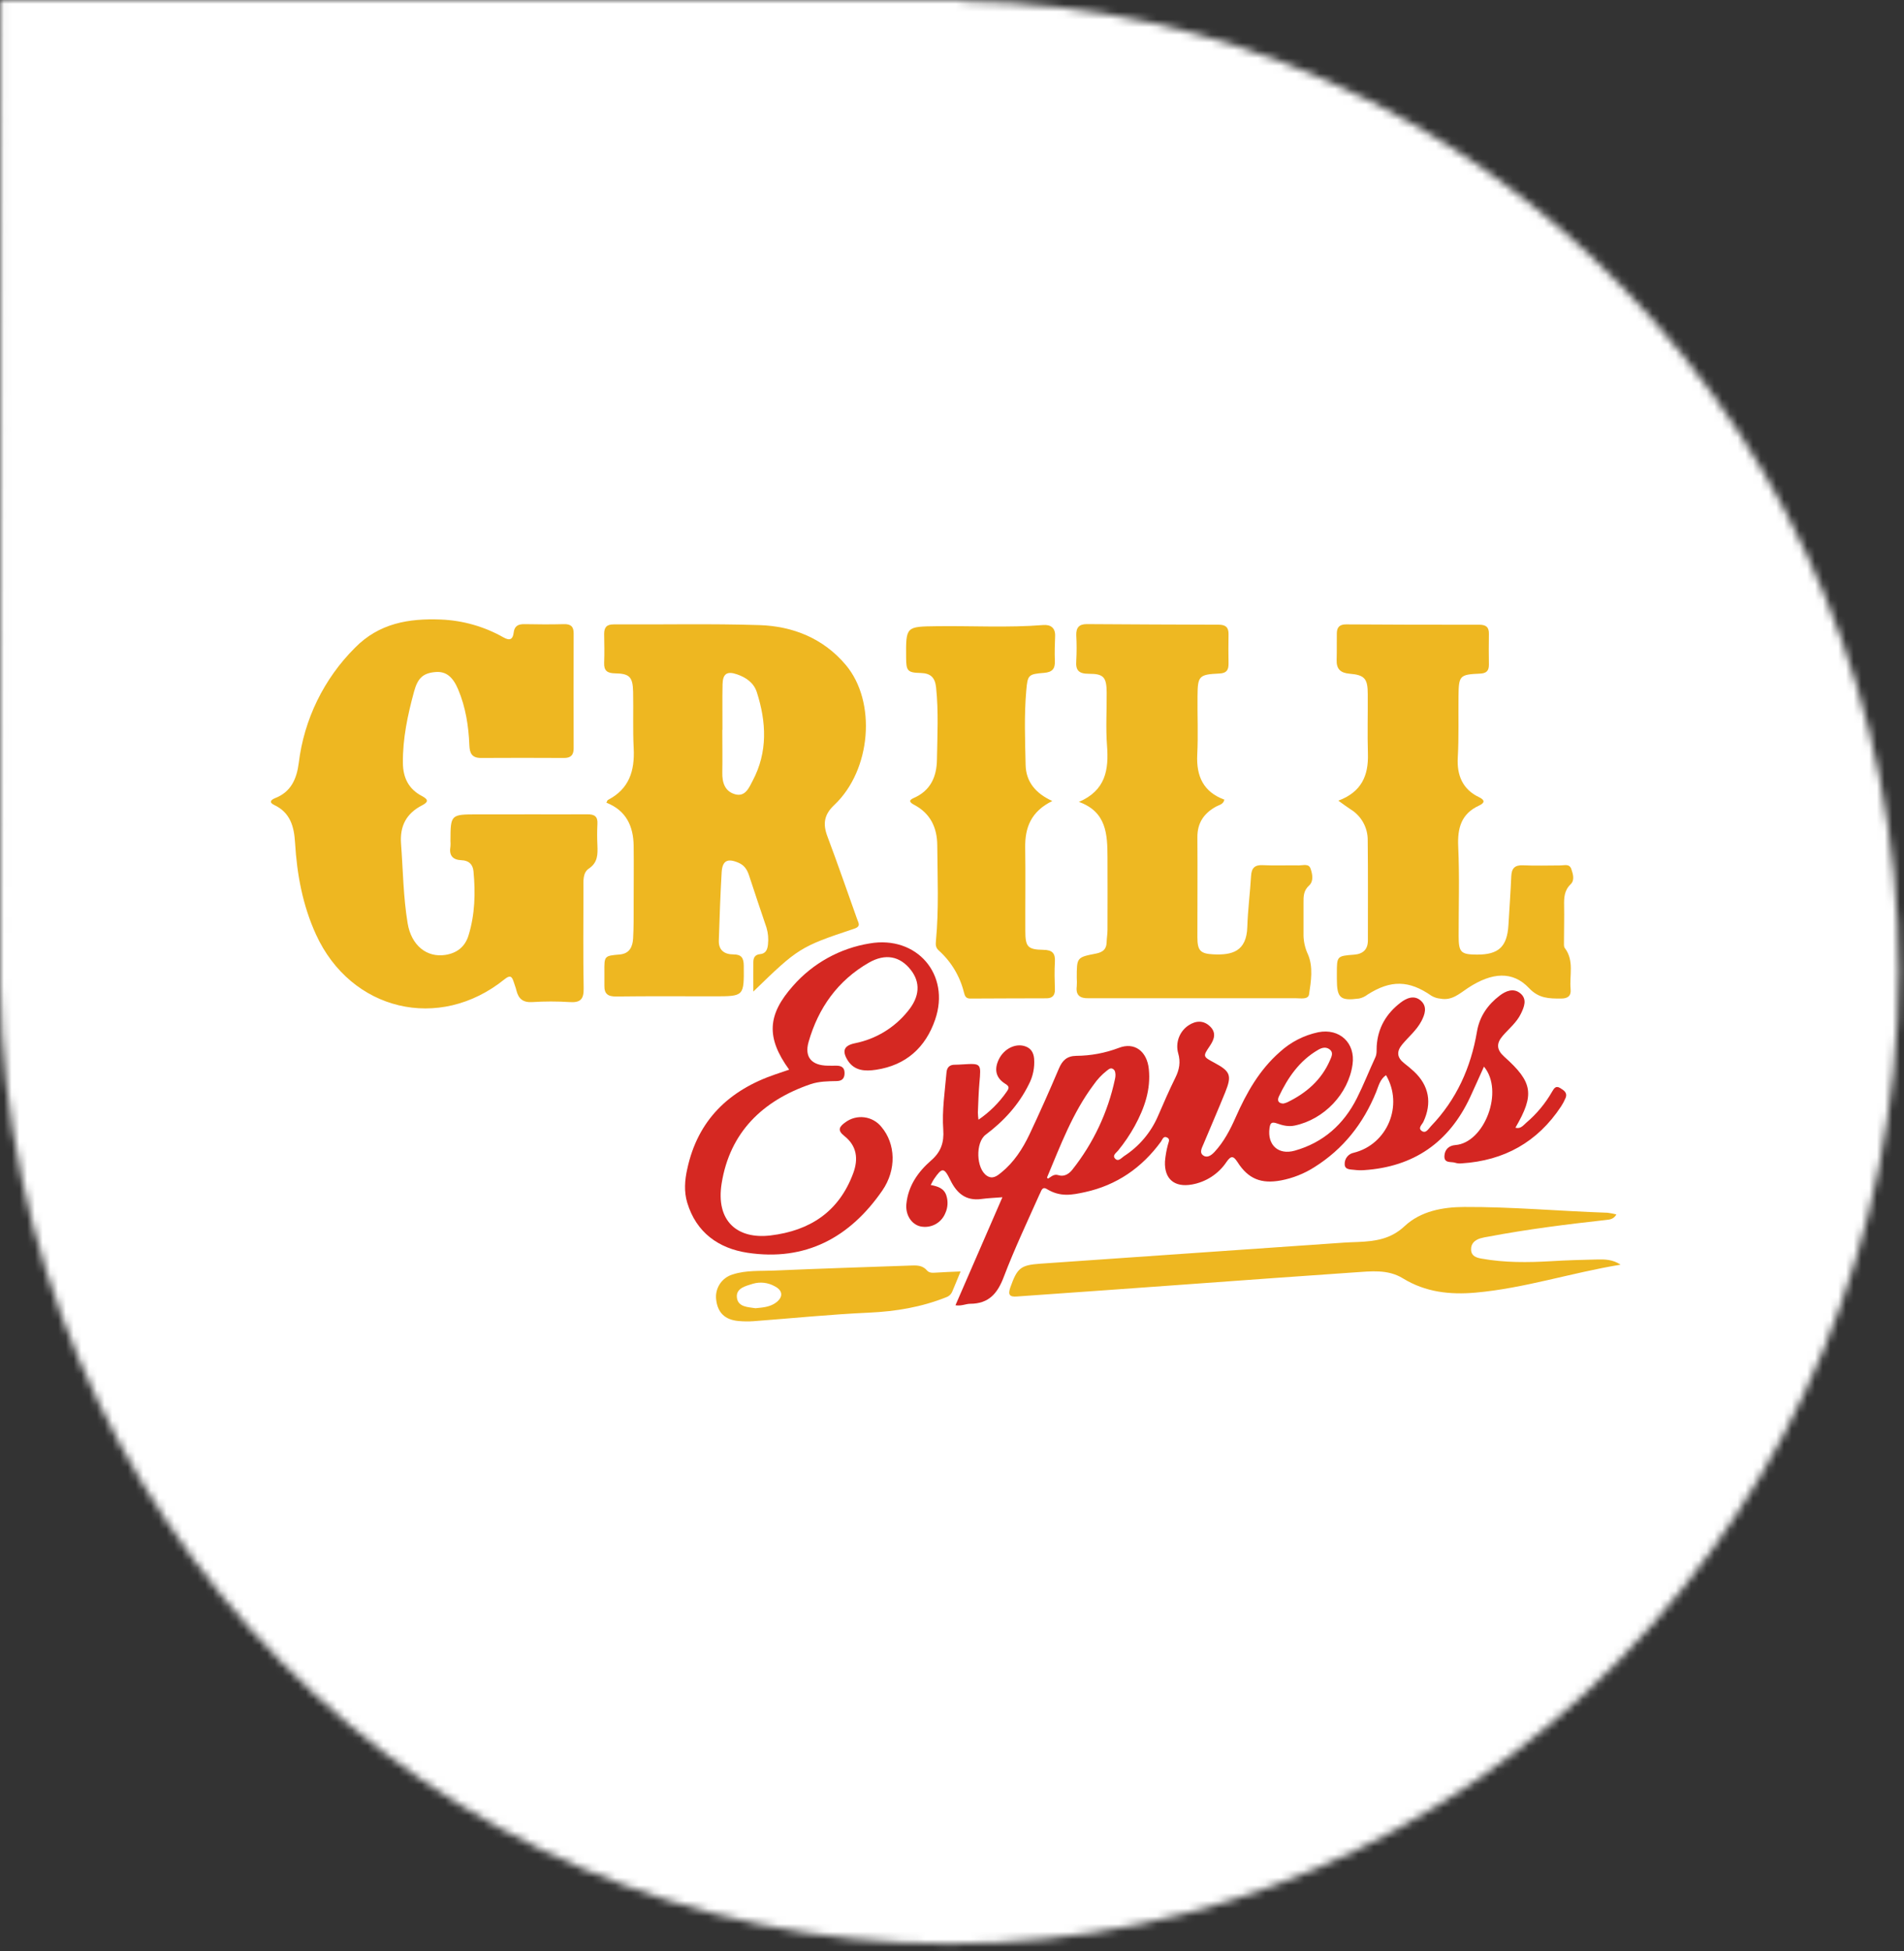 <svg width="246" height="252" viewBox="0 0 246 252" fill="none" xmlns="http://www.w3.org/2000/svg">
<rect x="0" y="0" width="246" height="252" fill="#333333" stroke="none"/>
<mask id="mask0_404_412" style="mask-type:luminance" maskUnits="userSpaceOnUse" x="0" y="0" width="246" height="252">
<path d="M0.041 0L0 127.271C1.077 195.733 55.375 251.047 122.556 251.067C190.327 251.168 245.133 194.94 245.316 125.483C245.296 56.757 191.201 0.975 124.284 0.122V0H0.041Z" fill="white"/>
</mask>
<g mask="url(#mask0_404_412)">
<path d="M-108.779 62.792L183.967 -106.239L354.074 188.376L61.309 357.387L-108.779 62.792Z" fill="url(#paint0_linear_404_412)"/>
</g>
<path d="M67.773 105.182C70.477 105.182 73.184 105.205 75.888 105.182C76.809 105.169 77.251 105.455 77.187 106.443C77.141 107.358 77.141 108.275 77.187 109.191C77.228 110.349 77.254 111.401 76.08 112.191C75.261 112.744 75.384 113.829 75.381 114.75C75.381 119.058 75.327 123.366 75.409 127.672C75.435 129.087 74.967 129.527 73.593 129.435C71.991 129.331 70.385 129.331 68.783 129.435C67.591 129.509 66.992 129.03 66.721 127.93C66.627 127.531 66.465 127.145 66.345 126.753C66.11 126.029 65.834 125.973 65.194 126.482C56.752 133.305 45.331 130.576 40.823 120.698C39.102 116.929 38.367 112.949 38.122 108.855C37.999 106.783 37.515 104.962 35.433 103.979C34.683 103.624 35.029 103.296 35.553 103.089C37.618 102.281 38.337 100.574 38.598 98.561C39.281 92.922 41.84 87.678 45.863 83.669C48.989 80.489 52.827 79.862 56.959 80.023C59.809 80.137 62.591 80.932 65.071 82.341C65.895 82.801 66.268 82.558 66.366 81.719C66.465 80.842 66.967 80.604 67.78 80.619C69.474 80.655 71.173 80.663 72.869 80.619C73.751 80.596 74.12 80.931 74.117 81.811C74.104 86.757 74.104 91.708 74.117 96.662C74.117 97.53 73.744 97.908 72.874 97.903C69.292 97.89 65.711 97.875 62.147 97.903C60.957 97.903 60.681 97.274 60.643 96.263C60.543 93.782 60.167 91.349 59.19 89.036C58.494 87.391 57.603 86.693 56.273 86.803C54.672 86.936 53.971 87.57 53.492 89.343C52.673 92.354 52.026 95.388 52.054 98.538C52.07 100.456 52.801 101.927 54.505 102.815C55.439 103.304 55.314 103.619 54.505 104.038C52.494 105.077 51.645 106.701 51.816 108.986C52.072 112.409 52.103 115.855 52.666 119.247C53.139 122.115 55.137 123.717 57.55 123.341C59.044 123.105 60.08 122.292 60.528 120.841C61.369 118.127 61.441 115.343 61.175 112.539C61.088 111.613 60.543 111.148 59.64 111.112C58.465 111.068 57.997 110.482 58.2 109.321C58.219 109.092 58.219 108.862 58.2 108.633C58.215 105.189 58.215 105.189 61.73 105.189H67.78" fill="#EEB721"/>
<path d="M97.332 128.076C97.332 126.625 97.319 125.446 97.332 124.267C97.332 123.714 97.541 123.305 98.199 123.243C98.936 123.179 99.163 122.65 99.222 121.995C99.307 121.265 99.243 120.525 99.033 119.82C98.265 117.564 97.511 115.31 96.769 113.048C96.528 112.314 96.152 111.749 95.408 111.434C93.996 110.833 93.328 111.155 93.238 112.685C93.067 115.609 92.97 118.539 92.873 121.465C92.829 122.745 93.599 123.277 94.776 123.279C95.799 123.279 96.088 123.747 96.096 124.73C96.129 128.69 96.157 128.69 92.258 128.69C88.04 128.69 83.816 128.657 79.608 128.713C78.546 128.728 78.073 128.373 78.088 127.337C78.088 126.741 78.088 126.145 78.088 125.546C78.07 123.471 78.067 123.461 80.058 123.289C81.358 123.177 81.739 122.266 81.8 121.199C81.885 119.738 81.867 118.267 81.869 116.802C81.869 114.282 81.902 111.762 81.869 109.242C81.836 106.722 80.902 104.68 78.349 103.682C78.428 103.537 78.459 103.37 78.548 103.322C81.293 101.912 82.023 99.551 81.874 96.657C81.749 94.235 81.851 91.796 81.8 89.374C81.759 87.44 81.345 87.002 79.454 86.972C78.469 86.956 78.016 86.636 78.057 85.611C78.106 84.375 78.078 83.137 78.057 81.898C78.057 81.075 78.346 80.647 79.27 80.652C85.551 80.686 91.834 80.542 98.109 80.742C102.458 80.88 106.378 82.456 109.266 85.876C113.285 90.632 112.566 99.482 107.79 103.977C106.467 105.22 106.296 106.417 106.897 108.016C108.233 111.57 109.471 115.157 110.747 118.733C110.929 119.245 111.259 119.664 110.353 119.961C103.349 122.294 103.126 122.455 97.324 128.084M93.323 94.275C93.323 96.107 93.356 97.936 93.323 99.768C93.292 101.088 93.66 102.229 94.986 102.595C96.311 102.961 96.794 101.7 97.252 100.832C99.212 97.126 99.02 93.267 97.782 89.404C97.393 88.194 96.39 87.499 95.224 87.102C93.944 86.659 93.387 87.015 93.356 88.381C93.31 90.346 93.356 92.316 93.341 94.283" fill="#EEB721"/>
<path d="M191.726 137.782C191.102 139.159 190.531 140.456 189.935 141.738C187.208 147.565 182.647 150.725 176.212 151.144C175.804 151.171 175.393 151.158 174.987 151.106C174.475 151.042 173.744 151.106 173.736 150.382C173.72 150.033 173.831 149.69 174.048 149.416C174.266 149.143 174.574 148.957 174.918 148.893C179.249 147.814 181.357 142.784 179.08 138.875C178.297 139.402 178.113 140.279 177.801 141.052C176.143 145.127 173.562 148.41 169.824 150.756C168.51 151.594 167.048 152.175 165.516 152.467C162.983 152.94 161.287 152.303 159.888 150.103C159.32 149.218 159.008 149.315 158.473 150.075C157.963 150.84 157.302 151.493 156.532 151.995C155.763 152.497 154.899 152.838 153.993 152.997C151.747 153.398 150.412 152.291 150.517 150.019C150.577 149.291 150.703 148.57 150.893 147.865C150.977 147.507 151.233 147.13 150.765 146.916C150.297 146.701 150.194 147.187 149.997 147.463C147.521 150.848 144.272 153.091 140.158 153.987C138.508 154.34 137.011 154.657 135.236 153.575C134.601 153.189 134.512 153.951 134.315 154.255C132.731 157.804 131.063 161.321 129.684 164.949C128.873 167.085 127.742 168.393 125.363 168.403C124.788 168.403 124.225 168.723 123.447 168.595L129.513 154.642C128.489 154.724 127.645 154.754 126.806 154.869C124.805 155.141 123.626 154.143 122.797 152.452C121.968 150.761 121.728 150.756 120.648 152.332C120.523 152.516 120.433 152.728 120.252 153.063C121.15 153.232 121.966 153.475 122.27 154.417C122.513 155.166 122.466 155.98 122.137 156.696C121.886 157.321 121.421 157.836 120.824 158.149C120.228 158.461 119.54 158.551 118.883 158.402C117.747 158.116 116.964 156.911 117.107 155.494C117.34 153.173 118.607 151.367 120.293 149.901C121.572 148.793 121.989 147.578 121.871 145.913C121.695 143.444 122.078 140.978 122.291 138.514C122.347 137.872 122.692 137.519 123.368 137.527C123.687 137.527 124.01 137.506 124.33 137.486C126.786 137.337 126.768 137.335 126.543 139.86C126.43 141.139 126.397 142.418 126.343 143.697C126.35 144.009 126.376 144.32 126.42 144.628C127.849 143.655 129.086 142.427 130.07 141.006C130.383 140.55 130.447 140.33 129.871 139.982C128.64 139.215 128.42 138.094 129.07 136.792C129.753 135.434 131.24 134.712 132.486 135.157C133.21 135.413 133.54 135.974 133.609 136.733C133.699 137.884 133.463 139.037 132.928 140.059C131.623 142.705 129.689 144.815 127.348 146.568C126.013 147.568 126.108 150.953 127.512 151.871C128.262 152.362 128.845 151.871 129.362 151.457C130.997 150.134 132.125 148.387 133.01 146.527C134.34 143.713 135.599 140.875 136.812 138.018C137.259 136.966 137.85 136.403 139.048 136.378C140.926 136.366 142.788 136.019 144.545 135.354C146.577 134.556 148.191 135.782 148.429 138.077C148.705 140.745 147.864 143.134 146.618 145.424C145.999 146.548 145.279 147.614 144.466 148.607C144.226 148.903 143.699 149.223 144.052 149.63C144.479 150.119 144.873 149.574 145.223 149.338C147.161 148.09 148.686 146.295 149.603 144.181C150.33 142.502 151.056 140.822 151.867 139.184C152.379 138.148 152.556 137.173 152.22 136.032C152.037 135.365 152.07 134.657 152.314 134.009C152.558 133.362 153.001 132.808 153.579 132.428C154.525 131.811 155.516 131.773 156.347 132.586C157.178 133.4 156.887 134.247 156.327 135.078C155.39 136.462 155.395 136.465 156.91 137.278C158.972 138.381 159.182 138.908 158.294 141.103C157.383 143.347 156.414 145.567 155.48 147.806C155.275 148.297 154.904 148.921 155.523 149.285C156.05 149.594 156.575 149.162 156.948 148.758C158.14 147.463 158.941 145.923 159.647 144.327C161.044 141.162 162.717 138.187 165.37 135.869C166.764 134.597 168.472 133.721 170.318 133.331C173.078 132.781 175.151 134.723 174.749 137.498C174.219 141.29 171.073 144.587 167.281 145.383C166.463 145.557 165.721 145.368 164.999 145.112C164.278 144.856 164.114 145.061 164.022 145.728C163.728 147.875 165.148 149.226 167.279 148.627C170.968 147.591 173.616 145.227 175.32 141.835C176.182 140.121 176.883 138.327 177.691 136.585C177.919 136.094 177.842 135.6 177.873 135.106C178.021 132.758 179.119 130.913 180.943 129.516C181.71 128.92 182.721 128.48 183.583 129.261C184.445 130.041 184.095 131.051 183.632 131.924C183.023 133.067 182.012 133.904 181.188 134.884C180.403 135.82 180.485 136.595 181.424 137.335C181.856 137.675 182.286 138.02 182.688 138.396C184.632 140.213 185.041 142.467 183.908 144.889C183.734 145.263 183.156 145.705 183.69 146.079C184.225 146.452 184.547 145.823 184.875 145.473C188.178 142.039 190.038 137.903 190.828 133.241C191.158 131.294 192.22 129.77 193.765 128.595C194.561 127.992 195.541 127.585 196.418 128.296C197.347 129.048 196.93 130.059 196.502 130.939C195.955 132.072 194.967 132.858 194.154 133.794C193.312 134.776 193.343 135.585 194.353 136.49C198.06 139.796 198.288 141.374 195.796 145.659C196.462 145.862 196.82 145.345 197.206 145.01C198.539 143.879 199.664 142.525 200.532 141.008C200.788 140.576 201.008 140.19 201.576 140.538C202.051 140.832 202.561 141.136 202.271 141.83C202.111 142.209 201.917 142.573 201.691 142.917C198.651 147.522 194.336 149.919 188.856 150.267C188.583 150.298 188.306 150.275 188.042 150.198C187.51 150.001 186.579 150.318 186.62 149.323C186.655 148.504 187.17 147.97 188.029 147.903C191.79 147.622 194.364 140.919 191.729 137.77M135.428 152.224C135.842 151.996 136.144 151.597 136.768 151.797C137.487 152.027 138.122 151.631 138.559 151.068C141.268 147.65 143.149 143.652 144.054 139.386C144.099 139.209 144.122 139.027 144.121 138.844C144.108 138.573 144.09 138.279 143.839 138.102C143.489 137.846 143.233 138.133 142.985 138.312C142.339 138.822 141.772 139.425 141.304 140.103C138.582 143.733 137.021 147.941 135.284 152.076C135.3 152.183 135.3 152.183 135.428 152.224ZM165.838 142.533C165.998 142.498 166.153 142.45 166.304 142.387C168.77 141.198 170.735 139.499 171.84 136.941C172.035 136.488 172.319 135.958 171.804 135.557C171.29 135.155 170.748 135.339 170.269 135.626C167.882 137.023 166.394 139.187 165.24 141.62C165.004 142.111 165.114 142.531 165.854 142.546" fill="#D42622"/>
<path d="M139.37 103.593C142.865 102.099 143.269 99.423 143.028 96.307C142.852 94.03 143.005 91.727 142.985 89.435C142.964 87.483 142.601 87.023 140.682 87.03C139.403 87.03 138.953 86.608 139.055 85.352C139.115 84.254 139.115 83.153 139.055 82.054C139.025 81.085 139.408 80.609 140.416 80.614C146.097 80.652 151.78 80.677 157.462 80.691C158.312 80.691 158.742 81 158.729 81.896C158.703 83.175 158.711 84.454 158.729 85.733C158.729 86.555 158.473 86.956 157.537 86.997C154.909 87.117 154.743 87.314 154.722 89.903C154.694 92.423 154.815 94.948 154.687 97.463C154.546 100.259 155.482 102.298 158.192 103.288C158.051 103.905 157.544 103.954 157.153 104.166C155.577 105.015 154.692 106.269 154.705 108.136C154.735 112.445 154.705 116.75 154.705 121.059C154.705 122.78 155.088 123.19 156.769 123.269C159.151 123.384 161.062 122.926 161.154 119.721C161.221 117.528 161.51 115.341 161.64 113.148C161.702 112.125 162.096 111.695 163.175 111.751C164.728 111.831 166.289 111.751 167.847 111.78C168.358 111.78 169.085 111.524 169.318 112.174C169.573 112.89 169.753 113.816 169.136 114.379C168.404 115.047 168.412 115.796 168.417 116.622C168.417 118.042 168.417 119.462 168.417 120.885C168.445 121.725 168.645 122.55 169.006 123.31C169.676 124.901 169.394 126.735 169.133 128.427C169.026 129.135 168.059 128.938 167.44 128.938C158.731 128.938 150.024 128.938 141.317 128.938C141.087 128.938 140.859 128.938 140.629 128.938C139.58 128.964 138.963 128.583 139.119 127.403C139.144 127.037 139.144 126.669 139.119 126.303C139.119 123.668 139.119 123.653 141.601 123.169C142.419 123.008 142.949 122.658 142.975 121.754C142.99 121.21 143.087 120.662 143.09 120.117C143.102 117.001 143.102 113.884 143.09 110.766C143.077 107.796 142.998 104.849 139.349 103.56" fill="#EEB822"/>
<path d="M172.899 103.427C175.923 102.301 176.821 100.165 176.737 97.363C176.657 94.805 176.737 92.229 176.716 89.663C176.716 87.67 176.325 87.184 174.383 87.023C173.175 86.92 172.656 86.409 172.697 85.216C172.735 84.07 172.697 82.914 172.72 81.778C172.735 81.011 173.091 80.645 173.923 80.65C179.65 80.689 185.379 80.704 191.109 80.693C191.974 80.693 192.388 80.98 192.368 81.88C192.34 83.208 192.353 84.538 192.368 85.866C192.368 86.667 192.03 86.974 191.207 87.01C188.574 87.122 188.474 87.284 188.441 89.919C188.408 92.554 188.497 95.227 188.346 97.885C188.224 100.085 188.94 101.956 191.107 102.976C191.874 103.342 191.846 103.705 191.107 104.048C188.804 105.1 188.293 106.942 188.403 109.344C188.582 113.182 188.454 117.042 188.459 120.892C188.459 123.003 188.743 123.289 190.8 123.302C193.614 123.32 194.722 122.299 194.893 119.485C195.018 117.385 195.167 115.282 195.259 113.179C195.305 112.156 195.709 111.718 196.794 111.769C198.395 111.846 199.999 111.785 201.604 111.785C202.115 111.785 202.77 111.529 203.018 112.25C203.243 112.9 203.471 113.693 202.939 114.207C202.1 115.013 202.067 115.944 202.085 116.975C202.113 118.531 202.069 120.089 202.067 121.644C202.067 121.916 202.031 122.261 202.171 122.448C203.42 124.085 202.757 125.978 202.926 127.756C203.013 128.664 202.548 128.974 201.703 128.979C200.168 128.979 198.841 128.994 197.551 127.628C195.451 125.403 192.78 125.564 189.672 127.608C188.571 128.329 187.597 129.286 186.09 128.989C185.688 128.955 185.299 128.83 184.951 128.624C182.045 126.595 179.686 126.559 176.693 128.465C176.369 128.719 175.991 128.894 175.588 128.977C173.158 129.294 172.725 128.92 172.725 126.441V125.753C172.725 123.494 172.725 123.481 174.956 123.31C176.118 123.22 176.732 122.622 176.734 121.473C176.734 117.165 176.76 112.854 176.711 108.548C176.722 107.74 176.52 106.942 176.127 106.235C175.734 105.528 175.163 104.937 174.47 104.519C174.017 104.23 173.587 103.9 172.935 103.432" fill="#EEB721"/>
<path d="M135.962 103.462C133.202 104.816 132.416 106.898 132.457 109.495C132.514 113.077 132.457 116.64 132.473 120.214C132.473 122.297 132.764 122.652 134.814 122.686C135.949 122.704 136.364 123.115 136.295 124.236C136.223 125.423 136.256 126.618 136.295 127.818C136.313 128.585 135.939 128.941 135.233 128.946C131.935 128.969 128.638 128.946 125.34 128.979C124.777 128.979 124.655 128.616 124.55 128.212C124.035 126.107 122.896 124.208 121.283 122.762C120.868 122.391 120.881 121.995 120.924 121.529C121.318 117.418 121.124 113.294 121.096 109.178C121.081 106.934 120.234 105.084 118.136 103.969C117.663 103.713 117.258 103.422 118.034 103.086C120.221 102.14 121.019 100.344 121.055 98.133C121.106 95.025 121.272 91.914 120.945 88.806C120.812 87.527 120.259 86.956 118.934 86.925C117.238 86.885 117.084 86.639 117.072 84.95C117.041 80.895 117.041 80.936 121.058 80.885C125.634 80.826 130.214 81.098 134.788 80.734C135.732 80.66 136.374 81.085 136.323 82.185C136.285 83.236 136.244 84.293 136.29 85.342C136.336 86.391 135.962 86.821 134.898 86.91C132.869 87.076 132.769 87.166 132.596 89.197C132.312 92.393 132.442 95.593 132.511 98.804C132.557 100.94 133.762 102.465 135.967 103.468" fill="#EEB71D"/>
<path d="M101.954 138.153C98.961 134.016 99.14 131.072 102.466 127.334C105.029 124.416 108.528 122.48 112.362 121.859C118.438 120.805 122.825 125.858 120.825 131.694C119.584 135.308 117.051 137.596 113.193 138.176C111.814 138.386 110.392 138.35 109.519 136.956C108.752 135.713 109.054 135.037 110.489 134.746C113.165 134.208 115.568 132.751 117.281 130.627C118.855 128.736 118.944 126.879 117.657 125.254C116.289 123.525 114.426 123.105 112.254 124.346C108.248 126.649 105.73 130.184 104.472 134.579C103.899 136.565 104.896 137.629 106.961 137.649C107.327 137.649 107.695 137.662 108.061 137.649C108.711 137.649 109.12 137.885 109.12 138.601C109.12 139.317 108.777 139.624 108.115 139.637C106.966 139.66 105.812 139.67 104.715 140.044C98.519 142.167 94.302 146.268 93.241 152.836C92.448 157.732 95.272 160.099 99.57 159.577C104.664 158.958 108.396 156.507 110.236 151.546C110.926 149.681 110.704 147.998 109.084 146.726C108.143 145.987 108.45 145.516 109.215 144.969C109.92 144.44 110.804 144.208 111.678 144.321C112.552 144.434 113.347 144.884 113.894 145.575C115.708 147.724 115.864 151.073 113.994 153.78C109.798 159.861 104.062 162.943 96.582 161.815C92.834 161.247 89.956 159.201 88.792 155.348C88.359 153.92 88.469 152.436 88.792 150.999C90.153 144.659 94.2 140.804 100.187 138.767L101.962 138.164" fill="#D52822"/>
<path d="M208.839 156.875C208.46 157.492 207.992 157.522 207.544 157.573C202.448 158.139 197.362 158.773 192.322 159.728C191.96 159.781 191.602 159.857 191.25 159.955C190.534 160.183 190.027 160.636 190.068 161.442C190.109 162.248 190.738 162.447 191.404 162.567C194.399 163.107 197.413 163.079 200.437 162.9C202.402 162.78 204.372 162.726 206.339 162.682C207.334 162.659 208.342 162.659 209.383 163.353C202.988 164.402 196.965 166.402 190.646 166.963C187.336 167.257 184.171 166.906 181.26 165.121C179.295 163.913 177.095 164.212 174.959 164.353C168.197 164.808 161.44 165.315 154.681 165.799C147.189 166.344 139.699 166.879 132.212 167.403L131.39 167.461C130.423 167.541 130.201 167.226 130.546 166.262C131.434 163.772 131.859 163.401 134.463 163.222C147.529 162.318 160.593 161.412 173.654 160.503C174.247 160.462 174.844 160.449 175.445 160.423C177.65 160.326 179.671 160.073 181.477 158.377C183.549 156.443 186.364 155.913 189.165 155.9C195.348 155.87 201.514 156.438 207.69 156.645C208.08 156.691 208.465 156.766 208.844 156.87" fill="#EEB721"/>
<path d="M124.11 164.228C123.682 165.251 123.365 166.067 123.022 166.855C122.951 167.02 122.846 167.167 122.713 167.289C122.581 167.41 122.425 167.502 122.255 167.559C119.047 168.838 115.736 169.393 112.277 169.549C107.294 169.772 102.323 170.283 97.347 170.654C96.707 170.698 96.064 170.69 95.426 170.631C93.673 170.478 92.727 169.562 92.532 167.886C92.439 167.172 92.605 166.449 93.001 165.847C93.396 165.246 93.994 164.806 94.686 164.609C96.411 164.049 98.224 164.192 100 164.115C105.856 163.859 111.714 163.673 117.573 163.468C118.34 163.44 119.149 163.383 119.737 164.069C120.044 164.425 120.436 164.414 120.868 164.384C121.868 164.31 122.874 164.284 124.115 164.228M97.61 168.979C98.559 168.889 99.424 168.82 100.169 168.313C101.228 167.589 101.192 166.691 100.074 166.131C99.655 165.898 99.194 165.75 98.717 165.695C98.24 165.64 97.757 165.679 97.296 165.811C96.37 166.106 95.091 166.361 95.206 167.577C95.336 168.856 96.671 168.822 97.61 168.979Z" fill="#EEB721"/>
<defs>
<linearGradient id="paint0_linear_404_412" x1="16.549" y1="187.107" x2="265.431" y2="43.415" gradientUnits="userSpaceOnUse">
<stop offset="1" stop-color="white"/>
</linearGradient>
</defs>
</svg>
